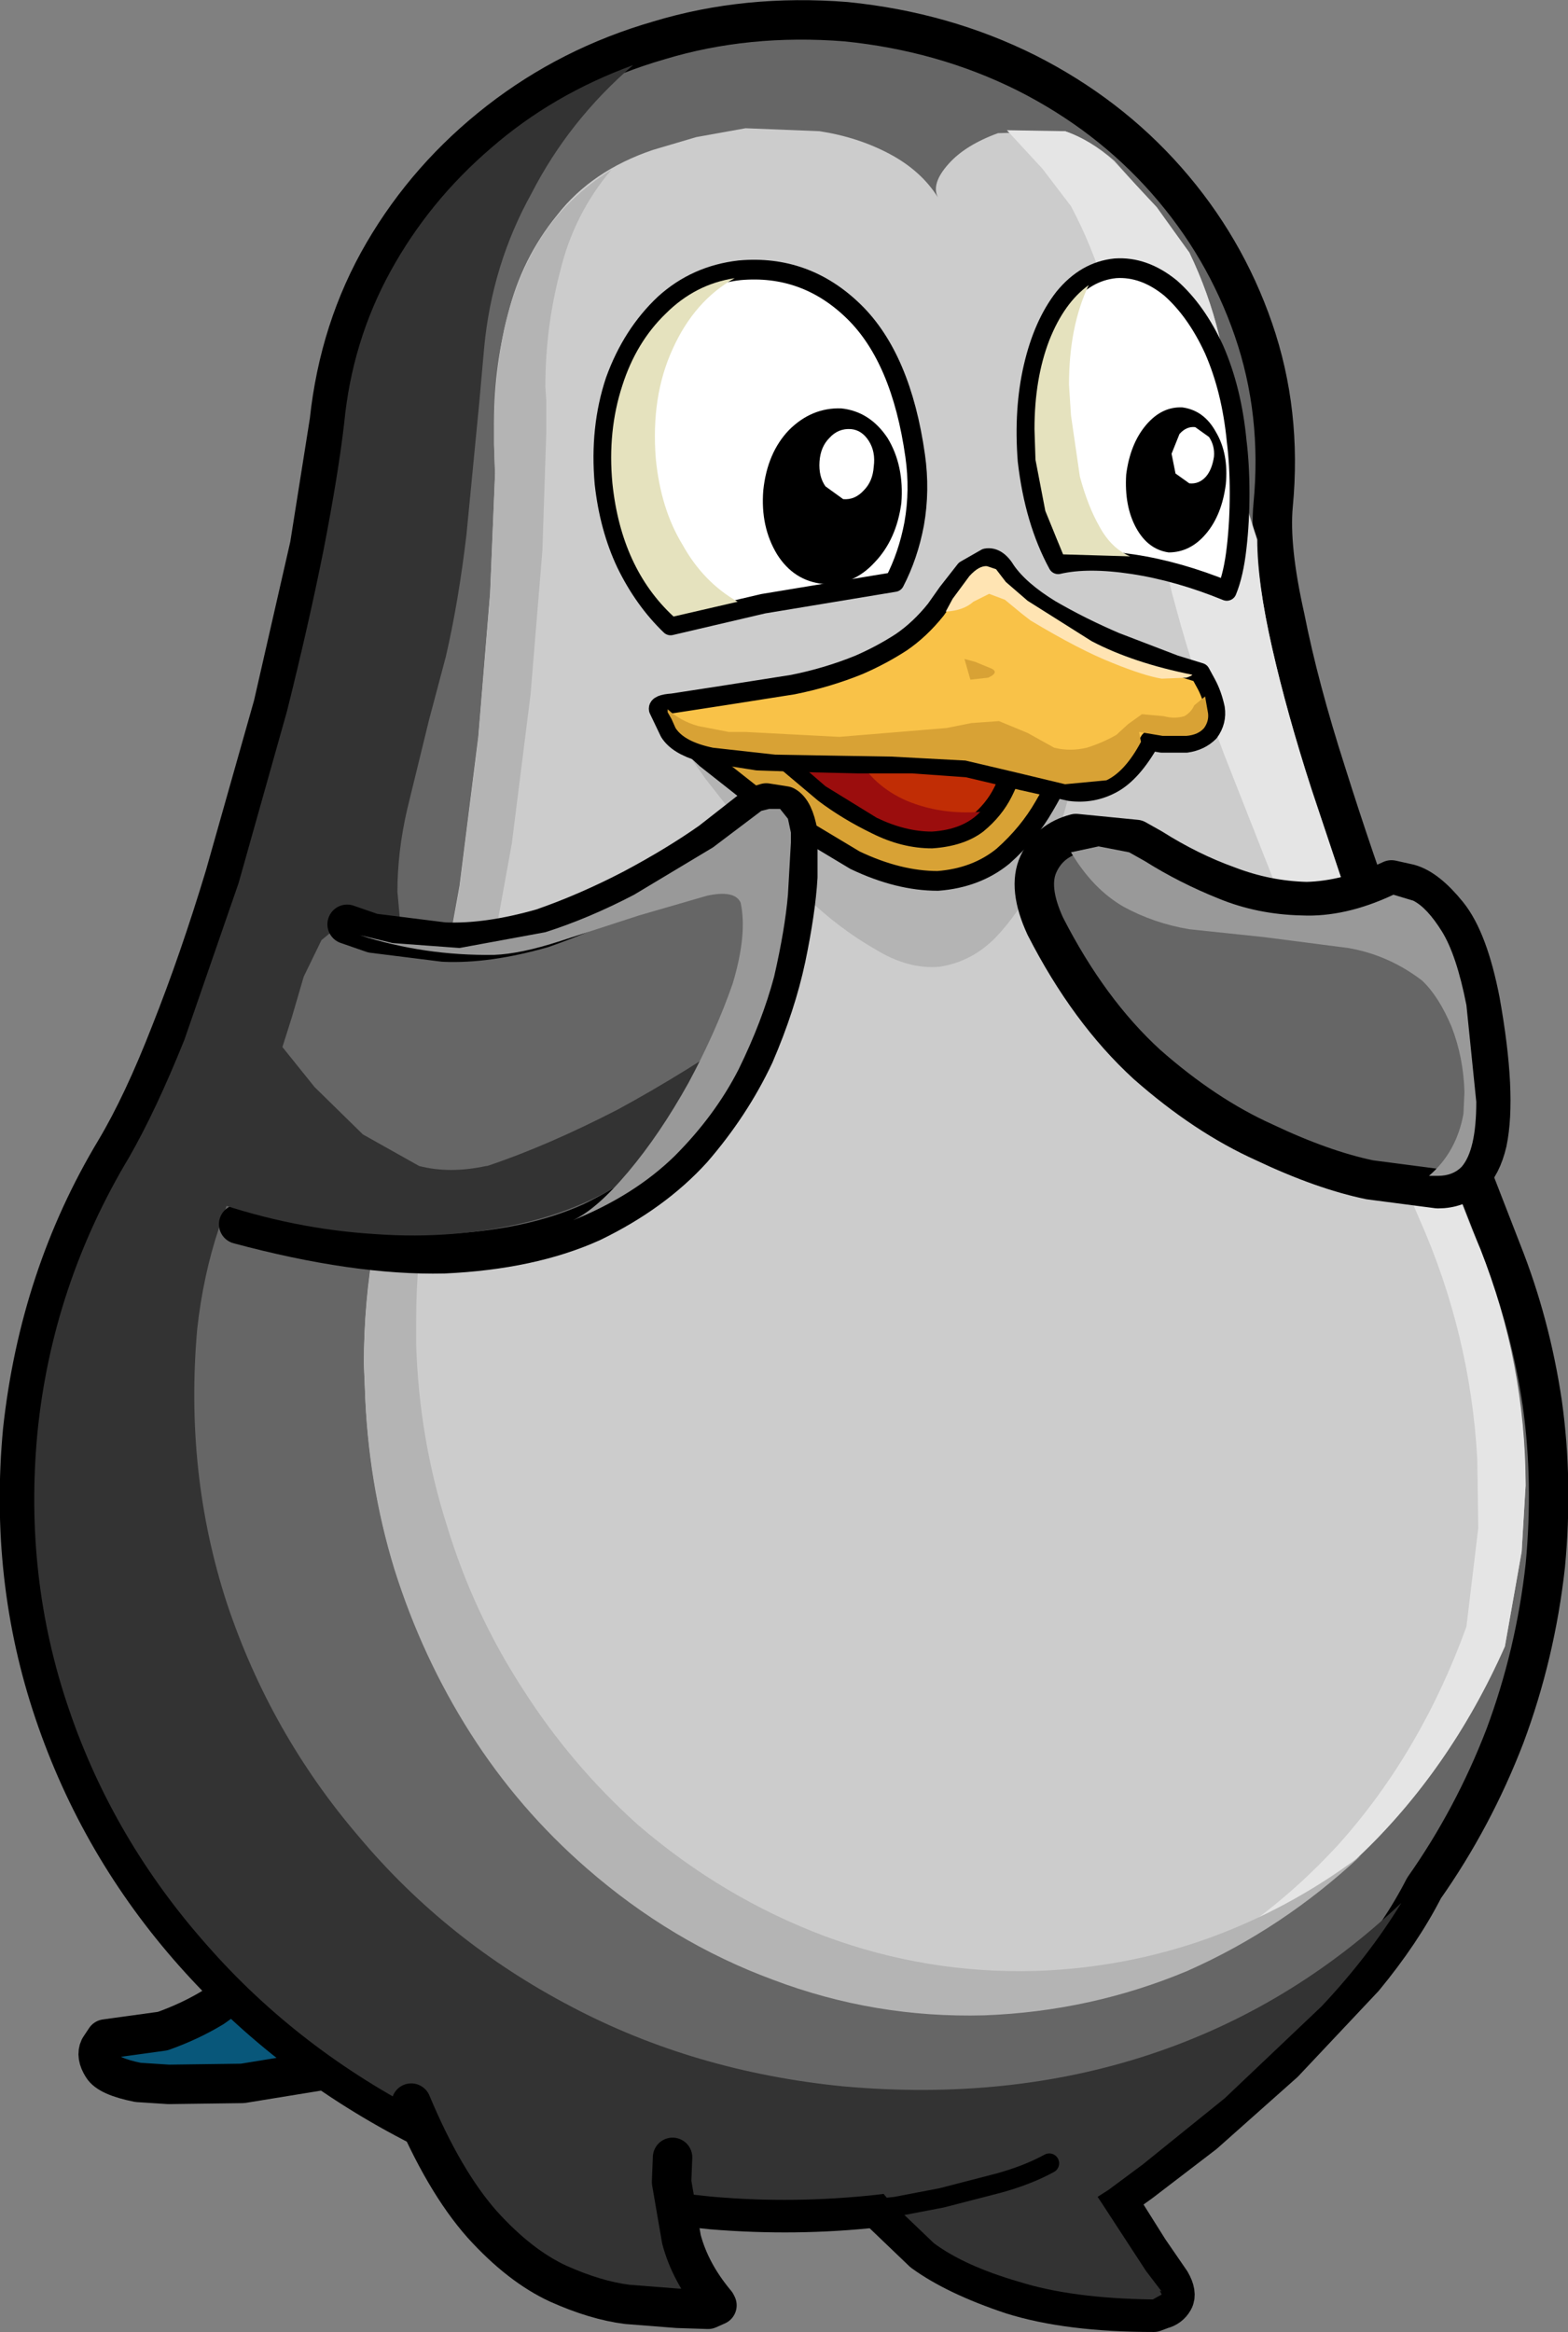 <?xml version="1.0" encoding="UTF-8" standalone="no"?>
<svg xmlns:xlink="http://www.w3.org/1999/xlink" height="118.2px" width="79.5px" xmlns="http://www.w3.org/2000/svg">
  <rect width="100%" height="100%" fill="#808080" stroke="none"/>
  <g transform="matrix(1, 0, 0, 1, 63.35, 72.7)">
    <path d="M-43.55 30.45 Q-44.7 31.65 -46.75 32.2 L-51.05 32.9 -54.8 32.95 -56.35 32.85 Q-57.85 32.55 -58.15 32.05 -58.5 31.5 -58.3 31.1 L-58.0 30.65 -55.1 30.25 Q-53.7 29.75 -52.55 29.05 L-50.8 27.8 -50.15 27.2 -43.55 30.45" fill="#08577a" fill-rule="evenodd" stroke="none"/>
    <path d="M-50.15 27.2 L-50.8 27.8 -52.55 29.05 Q-53.7 29.75 -55.1 30.25 L-58.0 30.65 -58.3 31.1 Q-58.5 31.5 -58.15 32.05 -57.85 32.55 -56.35 32.85 L-54.8 32.95 -51.05 32.9 -46.75 32.2 Q-44.7 31.65 -43.55 30.45" fill="none" stroke="#000000" stroke-linecap="round" stroke-linejoin="round" stroke-width="2.0"/>
    <path d="M1.2 -47.1 Q1.0 -44.95 1.8 -41.4 2.5 -37.85 3.9 -33.5 5.25 -29.2 6.9 -24.7 L10.1 -16.2 12.8 -9.25 Q14.25 -5.6 14.85 -1.55 15.4 2.4 15.0 6.65 14.5 11.15 12.95 15.3 11.35 19.45 8.85 23.0 7.7 25.25 5.8 27.55 L1.75 31.85 -2.3 35.45 -5.5 37.9 -6.75 38.8 -6.2 39.6 -5.1 41.35 -4.0 42.95 Q-3.65 43.55 -3.85 43.9 -4.05 44.25 -4.45 44.35 L-4.85 44.5 Q-9.2 44.5 -12.05 43.6 -14.9 42.65 -16.55 41.45 L-18.9 39.2 Q-23.0 39.65 -27.25 39.3 -35.3 38.5 -42.0 35.1 -48.7 31.7 -53.5 26.3 -58.3 20.9 -60.6 14.1 -62.9 7.3 -62.2 -0.2 -61.35 -8.0 -57.5 -14.4 -56.1 -16.75 -54.7 -20.35 -53.25 -24.0 -51.95 -28.3 L-49.5 -36.95 -47.65 -45.05 -46.65 -51.35 Q-46.15 -56.05 -43.9 -59.9 -41.65 -63.75 -38.05 -66.55 -34.45 -69.35 -29.95 -70.65 -25.5 -72.0 -20.45 -71.6 -15.5 -71.1 -11.3 -69.0 -7.15 -66.9 -4.2 -63.55 -1.25 -60.2 0.2 -56.0 1.65 -51.8 1.2 -47.1" fill="#666666" fill-rule="evenodd" stroke="none"/>
    <path d="M1.2 -47.1 Q1.65 -51.8 0.2 -56.0 -1.25 -60.2 -4.2 -63.55 -7.15 -66.9 -11.3 -69.0 -15.5 -71.1 -20.45 -71.6 -25.5 -72.0 -29.95 -70.65 -34.45 -69.35 -38.05 -66.55 -41.65 -63.75 -43.9 -59.9 -46.15 -56.05 -46.65 -51.35 L-47.65 -45.05 -49.5 -36.95 -51.95 -28.3 Q-53.25 -24.0 -54.7 -20.35 -56.1 -16.75 -57.5 -14.4 -61.35 -8.0 -62.2 -0.2 -62.9 7.3 -60.6 14.1 -58.3 20.9 -53.5 26.3 -48.7 31.7 -42.0 35.1 -35.3 38.5 -27.25 39.3 -23.0 39.65 -18.9 39.2 L-16.55 41.45 Q-14.9 42.65 -12.05 43.6 -9.2 44.5 -4.85 44.5 L-4.45 44.35 Q-4.05 44.25 -3.85 43.9 -3.65 43.55 -4.0 42.95 L-5.1 41.35 -6.2 39.6 -6.75 38.8 -5.5 37.9 -2.3 35.45 1.75 31.85 5.8 27.55 Q7.7 25.25 8.85 23.0 11.35 19.45 12.95 15.3 14.5 11.15 15.0 6.65 15.4 2.4 14.85 -1.55 14.25 -5.6 12.8 -9.25 L10.1 -16.2 6.9 -24.7 Q5.25 -29.2 3.9 -33.5 2.5 -37.85 1.8 -41.4 1.0 -44.95 1.2 -47.1" fill="none" stroke="#000000" stroke-linecap="round" stroke-linejoin="round" stroke-width="2.0"/>
    <path d="M-36.4 -62.9 Q-38.4 -59.3 -38.8 -55.1 L-39.05 -52.3 -39.7 -45.6 Q-40.1 -42.2 -40.75 -39.4 L-41.6 -36.2 -42.7 -31.7 Q-43.2 -29.55 -43.2 -27.5 L-43.05 -25.85 Q-44.5 -26.55 -45.65 -26.2 L-47.05 -25.05 -47.95 -23.2 -48.55 -21.15 -48.85 -20.2 Q-49.65 -17.65 -50.6 -15.25 L-52.25 -10.45 Q-53.05 -8.05 -53.35 -5.35 -54.0 1.95 -51.85 8.55 -49.65 15.15 -45.15 20.4 -40.7 25.7 -34.4 29.0 -28.15 32.3 -20.6 33.05 -12.25 33.8 -5.1 31.45 2.05 29.1 7.7 23.75 6.05 26.45 3.65 29.0 L-1.25 33.65 -5.4 37.0 -7.15 38.3 -7.7 38.65 -7.5 38.95 -5.25 42.4 -4.45 43.45 -4.55 43.4 -4.45 43.6 -4.9 43.85 Q-9.0 43.8 -11.7 42.95 -14.45 42.15 -16.0 41.0 L-18.3 38.8 -18.55 38.5 -18.95 38.55 Q-23.1 39.0 -27.15 38.65 -35.05 37.9 -41.6 34.55 -48.2 31.2 -52.85 25.9 -57.6 20.55 -59.85 13.95 -62.15 7.25 -61.45 -0.1 -60.7 -7.55 -56.8 -14.05 -55.45 -16.4 -54.0 -20.0 L-51.25 -27.95 -48.8 -36.65 Q-47.7 -41.05 -46.95 -44.8 -46.2 -48.65 -45.9 -51.25 -45.5 -55.4 -43.55 -58.95 -41.6 -62.5 -38.45 -65.2 -35.35 -67.9 -31.25 -69.4 -34.5 -66.6 -36.4 -62.9" fill="#333333" fill-rule="evenodd" stroke="none"/>
    <path d="M0.4 -45.35 Q0.4 -43.15 1.15 -39.85 1.9 -36.55 3.15 -32.7 L5.8 -24.75 8.7 -17.05 11.3 -10.4 11.7 -9.4 Q13.95 -3.6 14.0 2.6 L13.8 5.95 12.95 10.75 Q10.5 16.3 6.5 20.45 2.45 24.55 -2.6 26.85 -7.7 29.1 -13.45 29.35 -19.0 29.45 -24.15 27.6 -29.3 25.7 -33.6 21.95 -37.05 18.9 -39.5 15.05 -41.95 11.2 -43.35 6.8 -44.7 2.35 -44.85 -2.4 L-44.9 -3.6 Q-44.9 -9.85 -42.75 -15.6 -42.0 -17.75 -41.3 -20.9 L-40.05 -27.8 -39.1 -35.35 -38.5 -42.65 -38.25 -48.7 -38.3 -50.2 -38.3 -50.9 Q-38.35 -53.9 -37.6 -56.75 -36.9 -59.6 -35.1 -61.8 -33.35 -64.05 -30.25 -65.1 L-28.05 -65.75 -25.55 -66.2 -21.8 -66.05 Q-19.85 -65.75 -18.25 -64.9 -16.65 -64.05 -15.8 -62.7 -16.15 -63.4 -15.25 -64.4 -14.4 -65.35 -12.75 -65.95 L-9.35 -66.05 Q-8.05 -65.6 -6.85 -64.55 L-4.75 -62.2 -3.05 -59.9 Q-1.1 -55.85 -0.95 -51.3 -0.9 -49.25 0.4 -45.35" fill="#cccccc" fill-rule="evenodd" stroke="none"/>
    <path d="M0.35 -45.4 Q0.4 -43.15 1.15 -39.85 1.9 -36.55 3.15 -32.65 L5.8 -24.75 8.7 -17.05 11.25 -10.4 11.7 -9.4 Q14.0 -3.6 14.0 2.6 L13.8 5.95 12.95 10.75 Q10.15 17.05 5.5 21.45 0.75 25.8 -5.2 27.85 0.35 25.35 4.55 20.75 8.7 16.1 11.0 9.75 L11.6 4.75 11.55 1.25 Q11.2 -5.1 8.6 -10.95 L8.15 -12.0 5.15 -18.7 1.85 -26.5 -1.3 -34.5 Q-2.8 -38.45 -3.7 -41.8 -4.65 -45.2 -4.8 -47.5 -6.25 -51.4 -6.45 -53.5 -6.9 -58.2 -9.05 -62.25 L-10.5 -64.15 -12.3 -66.1 -9.35 -66.05 Q-8.05 -65.6 -6.9 -64.55 L-4.7 -62.2 -3.05 -59.9 Q-1.1 -55.85 -0.95 -51.3 -0.9 -49.25 0.35 -45.4" fill="#e5e5e5" fill-rule="evenodd" stroke="none"/>
    <path d="M-35.95 -60.6 Q-34.6 -62.7 -32.35 -64.1 -34.25 -61.85 -34.95 -58.95 -35.7 -56.1 -35.7 -53.1 L-35.65 -52.35 -35.65 -50.85 -35.85 -44.8 -36.45 -37.5 -37.4 -29.95 -38.65 -23.05 -40.15 -17.75 Q-42.25 -11.95 -42.25 -5.75 L-42.25 -4.55 Q-42.1 0.2 -40.7 4.6 -39.35 9.05 -36.85 12.9 -34.4 16.75 -31.0 19.8 -26.7 23.5 -21.5 25.45 -16.35 27.35 -10.85 27.2 -6.3 27.05 -2.1 25.55 2.05 24.05 5.65 21.35 1.7 25.05 -3.15 27.2 -8.05 29.25 -13.45 29.45 -19.0 29.6 -24.15 27.65 -29.3 25.75 -33.6 22.0 -37.05 19.0 -39.5 15.15 -41.95 11.3 -43.35 6.85 -44.7 2.45 -44.85 -2.3 L-44.9 -3.5 Q-44.9 -9.75 -42.75 -15.5 -42.0 -17.65 -41.3 -20.8 L-40.05 -27.7 -39.1 -35.25 -38.5 -42.55 -38.25 -48.6 -38.3 -50.1 -38.3 -50.85 Q-38.3 -53.45 -37.8 -55.95 -37.25 -58.5 -35.95 -60.6" fill="#b4b4b4" fill-rule="evenodd" stroke="none"/>
    <path d="M-8.35 -35.5 L-8.6 -34.3 -9.4 -31.5 Q-9.95 -29.8 -10.85 -28.1 -11.7 -26.4 -12.9 -25.15 -14.1 -23.95 -15.7 -23.7 -17.3 -23.55 -19.0 -24.6 -20.75 -25.6 -22.45 -27.2 L-25.4 -30.45 -27.6 -33.25 -28.4 -34.4 -8.35 -35.5" fill="#b4b4b4" fill-rule="evenodd" stroke="none"/>
    <path d="M-10.4 -31.85 Q-11.2 -30.45 -12.5 -29.3 -13.85 -28.2 -15.8 -28.05 -17.8 -28.05 -20.0 -29.1 L-24.25 -31.65 -27.55 -34.25 -28.85 -35.45 -8.85 -35.5 -9.2 -34.35 Q-9.55 -33.3 -10.4 -31.85" fill="#d8a235" fill-rule="evenodd" stroke="none"/>
    <path d="M-10.4 -31.85 Q-9.55 -33.3 -9.2 -34.35 L-8.85 -35.5 -28.85 -35.45 -27.55 -34.25 -24.25 -31.65 -20.0 -29.1 Q-17.8 -28.05 -15.8 -28.05 -13.85 -28.2 -12.5 -29.3 -11.2 -30.45 -10.4 -31.85" fill="none" stroke="#000000" stroke-linecap="round" stroke-linejoin="round" stroke-width="1.0"/>
    <path d="M-11.8 -34.85 L-11.95 -34.15 Q-12.05 -33.45 -12.5 -32.55 -12.95 -31.65 -13.8 -30.95 -14.65 -30.3 -16.1 -30.2 -17.5 -30.2 -18.9 -30.9 -20.35 -31.6 -21.55 -32.5 L-23.45 -34.1 -24.25 -34.8 -11.8 -34.85" fill="#c12d05" fill-rule="evenodd" stroke="none"/>
    <path d="M-11.8 -34.85 L-24.25 -34.8 -23.45 -34.1 -21.55 -32.5 Q-20.35 -31.6 -18.9 -30.9 -17.5 -30.2 -16.1 -30.2 -14.65 -30.3 -13.8 -30.95 -12.95 -31.65 -12.5 -32.55 -12.05 -33.45 -11.95 -34.15 L-11.8 -34.85" fill="none" stroke="#000000" stroke-linecap="round" stroke-linejoin="round" stroke-width="1.0"/>
    <path d="M-19.95 -34.45 Q-19.1 -32.85 -17.35 -32.1 -15.65 -31.4 -13.65 -31.55 -14.5 -30.65 -16.1 -30.55 -17.45 -30.55 -18.9 -31.25 L-21.5 -32.85 -23.35 -34.45 -22.05 -34.45 -19.95 -34.45" fill="#9b0d0d" fill-rule="evenodd" stroke="none"/>
    <path d="M-45.75 -25.85 L-44.45 -25.4 -40.85 -24.95 Q-38.65 -24.85 -35.85 -25.65 -33.55 -26.45 -31.25 -27.65 -29.0 -28.85 -27.3 -30.05 L-25.0 -31.85 -24.5 -32.0 -23.55 -31.85 Q-23.1 -31.6 -22.9 -30.5 L-22.9 -28.25 Q-23.0 -26.55 -23.5 -24.15 -24.0 -21.8 -25.1 -19.25 -26.3 -16.7 -28.25 -14.45 -30.25 -12.25 -33.35 -10.75 -36.45 -9.35 -40.85 -9.15 -45.3 -9.05 -51.25 -10.65 L-45.75 -25.85" fill="#666666" fill-rule="evenodd" stroke="none"/>
    <path d="M-45.75 -25.85 L-44.45 -25.4 -40.85 -24.95 Q-38.65 -24.85 -35.85 -25.65 -33.55 -26.45 -31.25 -27.65 -29.0 -28.85 -27.3 -30.05 L-25.0 -31.85 -24.5 -32.0 -23.55 -31.85 Q-23.1 -31.6 -22.9 -30.5 L-22.9 -28.25 Q-23.0 -26.55 -23.5 -24.15 -24.0 -21.8 -25.1 -19.25 -26.3 -16.7 -28.25 -14.45 -30.25 -12.25 -33.35 -10.75 -36.45 -9.35 -40.85 -9.15 -45.3 -9.05 -51.25 -10.65" fill="none" stroke="#000000" stroke-linecap="round" stroke-linejoin="round" stroke-width="2.0"/>
    <path d="M-44.95 -15.2 L-42.1 -13.6 Q-40.55 -13.2 -38.7 -13.6 L-38.65 -13.6 Q-35.65 -14.6 -32.05 -16.45 -28.55 -18.35 -25.1 -20.75 -26.8 -16.65 -29.75 -14.2 -32.7 -11.75 -36.45 -10.8 -40.25 -9.85 -44.35 -10.15 -48.45 -10.4 -52.55 -11.8 -52.45 -12.75 -52.7 -13.5 L-53.15 -15.15 Q-53.4 -16.05 -53.1 -17.0 L-52.55 -17.9 -51.6 -19.2 -50.4 -20.2 -49.45 -20.15 -47.4 -17.6 -44.95 -15.2" fill="#333333" fill-rule="evenodd" stroke="none"/>
    <path d="M-45.1 -25.3 L-43.45 -24.9 -40.05 -24.65 -35.7 -25.45 Q-33.5 -26.15 -31.2 -27.35 L-27.2 -29.75 -24.75 -31.6 -24.35 -31.7 -23.8 -31.7 -23.4 -31.2 -23.25 -30.5 -23.25 -30.0 -23.4 -27.35 Q-23.55 -25.6 -24.1 -23.2 -24.7 -20.95 -25.9 -18.5 -27.1 -16.15 -29.15 -14.1 -31.2 -12.1 -34.3 -10.85 -33.1 -11.4 -31.5 -13.3 -29.9 -15.2 -28.45 -17.8 -27.05 -20.4 -26.2 -22.85 -25.45 -25.35 -25.8 -26.95 -26.1 -27.6 -27.5 -27.3 L-30.95 -26.3 -34.95 -25.0 Q-36.95 -24.35 -38.3 -24.3 -41.85 -24.25 -45.1 -25.3" fill="#999999" fill-rule="evenodd" stroke="none"/>
    <path d="M8.1 -27.9 Q9.0 -27.65 10.05 -26.35 11.1 -25.05 11.7 -21.95 12.55 -17.2 12.05 -14.8 11.5 -12.45 9.55 -12.45 L6.1 -12.9 Q3.7 -13.4 0.75 -14.8 -2.25 -16.15 -5.2 -18.75 -8.15 -21.45 -10.35 -25.75 -11.25 -27.7 -10.7 -28.9 -10.15 -30.1 -8.8 -30.45 L-5.75 -30.15 -4.95 -29.7 Q-3.05 -28.5 -1.1 -27.8 0.85 -27.05 2.9 -27.0 4.95 -27.05 7.2 -28.1 L8.1 -27.9" fill="#666666" fill-rule="evenodd" stroke="none"/>
    <path d="M8.1 -27.9 Q9.0 -27.65 10.05 -26.35 11.1 -25.05 11.7 -21.95 12.55 -17.2 12.05 -14.8 11.5 -12.45 9.55 -12.45 L6.1 -12.9 Q3.7 -13.4 0.75 -14.8 -2.25 -16.15 -5.2 -18.75 -8.15 -21.45 -10.35 -25.75 -11.25 -27.7 -10.7 -28.9 -10.15 -30.1 -8.8 -30.45 L-5.75 -30.15 -4.95 -29.7 Q-3.05 -28.5 -1.1 -27.8 0.85 -27.05 2.9 -27.0 4.95 -27.05 7.2 -28.1 L8.1 -27.9" fill="none" stroke="#000000" stroke-linecap="round" stroke-linejoin="round" stroke-width="2.0"/>
    <path d="M7.3 -27.35 L8.3 -27.05 Q9.0 -26.7 9.75 -25.5 10.5 -24.3 11.0 -21.75 L11.5 -16.85 Q11.5 -14.4 10.75 -13.55 10.3 -13.1 9.55 -13.1 L9.4 -13.1 9.1 -13.1 Q10.5 -14.3 10.85 -16.25 L10.9 -17.35 Q10.85 -19.1 10.25 -20.65 9.6 -22.2 8.75 -23.0 7.05 -24.3 5.0 -24.65 L0.75 -25.2 -3.05 -25.6 Q-4.85 -25.9 -6.4 -26.75 -7.95 -27.65 -9.05 -29.5 L-7.65 -29.8 -6.1 -29.5 -5.3 -29.05 Q-3.55 -27.95 -1.55 -27.15 0.4 -26.35 2.65 -26.3 4.85 -26.2 7.3 -27.35" fill="#999999" fill-rule="evenodd" stroke="none"/>
    <path d="M-29.25 36.65 L-29.3 37.9 -28.8 40.8 Q-28.35 42.5 -27.05 44.05 L-27.0 44.15 -27.45 44.35 -29.0 44.3 -31.55 44.1 Q-33.15 43.9 -35.05 43.05 -37.0 42.15 -38.9 40.05 -40.85 37.85 -42.5 33.9 L-29.25 36.65" fill="#333333" fill-rule="evenodd" stroke="none"/>
    <path d="M-29.25 36.65 L-29.3 37.9 -28.8 40.8 Q-28.35 42.5 -27.05 44.05 L-27.0 44.15 -27.45 44.35 -29.0 44.3 -31.55 44.1 Q-33.15 43.9 -35.05 43.05 -37.0 42.15 -38.9 40.05 -40.85 37.85 -42.5 33.9" fill="none" stroke="#000000" stroke-linecap="round" stroke-linejoin="round" stroke-width="2.0"/>
    <path d="M-18.95 39.25 L-17.95 39.15 -15.6 38.7 -12.7 37.95 Q-11.25 37.55 -10.15 36.95" fill="none" stroke="#000000" stroke-linecap="round" stroke-linejoin="round" stroke-width="1.0"/>
    <path d="M-3.8 -39.0 L-2.5 -38.6 -2.2 -38.05 Q-1.9 -37.5 -1.75 -36.8 -1.65 -36.15 -2.05 -35.6 -2.5 -35.15 -3.2 -35.05 L-4.45 -35.05 -5.05 -35.15 Q-5.95 -33.55 -6.95 -33.0 -7.95 -32.45 -9.1 -32.6 L-11.55 -33.15 -14.3 -33.8 -17.1 -34.0 -19.9 -34.0 -22.0 -34.05 -24.95 -34.15 -27.8 -34.6 Q-29.0 -34.95 -29.4 -35.6 L-29.95 -36.75 Q-30.0 -37.0 -29.25 -37.05 L-26.65 -37.45 -23.15 -38.0 Q-21.4 -38.35 -19.8 -39.0 -18.65 -39.5 -17.65 -40.15 -16.7 -40.8 -15.9 -41.8 L-15.3 -42.65 -14.4 -43.8 -13.35 -44.4 Q-12.8 -44.5 -12.35 -43.75 -11.65 -42.75 -10.1 -41.8 -8.55 -40.9 -6.8 -40.15 L-3.8 -39.0" fill="#f9c248" fill-rule="evenodd" stroke="none"/>
    <path d="M-3.8 -39.0 L-2.5 -38.6 -2.2 -38.05 Q-1.9 -37.5 -1.75 -36.8 -1.65 -36.15 -2.05 -35.6 -2.5 -35.15 -3.2 -35.05 L-4.45 -35.05 -5.05 -35.15 Q-5.95 -33.55 -6.95 -33.0 -7.95 -32.45 -9.1 -32.6 L-11.55 -33.15 -14.3 -33.8 -17.1 -34.0 -19.9 -34.0 -22.0 -34.05 -24.95 -34.15 -27.8 -34.6 Q-29.0 -34.95 -29.4 -35.6 L-29.95 -36.75 Q-30.0 -37.0 -29.25 -37.05 L-26.65 -37.45 -23.15 -38.0 Q-21.4 -38.35 -19.8 -39.0 -18.65 -39.5 -17.65 -40.15 -16.7 -40.8 -15.9 -41.8 L-15.3 -42.65 -14.4 -43.8 -13.35 -44.4 Q-12.8 -44.5 -12.35 -43.75 -11.65 -42.75 -10.1 -41.8 -8.55 -40.9 -6.8 -40.15 L-3.8 -39.0" fill="none" stroke="#000000" stroke-linecap="round" stroke-linejoin="round" stroke-width="1.0"/>
    <path d="M-2.3 -35.8 Q-2.6 -35.45 -3.2 -35.4 L-4.4 -35.4 -5.3 -35.55 -5.6 -35.6 -5.5 -35.1 Q-6.3 -33.6 -7.25 -33.15 L-9.35 -32.95 -11.85 -33.55 -14.4 -34.15 -18.15 -34.35 -21.2 -34.4 -24.05 -34.45 -27.2 -34.8 Q-28.65 -35.1 -29.1 -35.8 L-29.3 -36.25 -29.5 -36.6 -29.5 -36.75 Q-28.85 -36.15 -27.95 -35.9 L-26.4 -35.6 -25.55 -35.6 -20.8 -35.35 -15.35 -35.8 -14.1 -36.05 -12.7 -36.15 -11.25 -35.55 -9.9 -34.8 Q-9.1 -34.6 -8.25 -34.8 -7.45 -35.05 -6.75 -35.45 L-6.15 -36.0 -5.45 -36.5 -4.35 -36.4 Q-3.8 -36.25 -3.3 -36.4 -2.95 -36.6 -2.8 -36.95 L-2.25 -37.4 -2.1 -36.55 Q-2.05 -36.15 -2.3 -35.8" fill="#d8a235" fill-rule="evenodd" stroke="none"/>
    <path d="M-14.45 -39.3 L-13.9 -39.15 -13.05 -38.8 Q-12.7 -38.6 -13.25 -38.35 L-14.15 -38.25 -14.45 -39.3" fill="#d8a235" fill-rule="evenodd" stroke="none"/>
    <path d="M-6.95 -39.1 Q-8.6 -39.75 -11.1 -41.25 L-11.55 -41.6 -12.4 -42.3 -13.2 -42.6 -14.0 -42.2 Q-14.5 -41.75 -15.4 -41.7 L-15.05 -42.35 -14.2 -43.5 Q-13.7 -44.05 -13.3 -44.0 L-12.85 -43.85 -12.35 -43.2 -11.25 -42.25 -8.0 -40.2 Q-5.9 -39.1 -2.9 -38.5 -2.9 -38.45 -3.2 -38.35 L-4.45 -38.3 Q-5.35 -38.45 -6.95 -39.1" fill="#ffe4b3" fill-rule="evenodd" stroke="none"/>
    <path d="M-16.95 -49.6 Q-16.7 -47.85 -17.0 -46.15 -17.3 -44.55 -18.0 -43.2 L-24.65 -42.1 -29.35 -41.0 Q-30.7 -42.3 -31.6 -44.15 -32.45 -45.95 -32.7 -48.2 -32.95 -51.0 -32.15 -53.4 -31.3 -55.75 -29.65 -57.3 -28.05 -58.75 -25.85 -59.0 -22.5 -59.3 -20.05 -56.9 -17.65 -54.55 -16.95 -49.6" fill="#ffffff" fill-rule="evenodd" stroke="none"/>
    <path d="M-16.95 -49.6 Q-17.65 -54.55 -20.05 -56.9 -22.5 -59.3 -25.85 -59.0 -28.05 -58.75 -29.65 -57.3 -31.3 -55.75 -32.15 -53.4 -32.95 -51.0 -32.7 -48.2 -32.45 -45.95 -31.6 -44.15 -30.7 -42.3 -29.35 -41.0 L-24.65 -42.1 -18.0 -43.2 Q-17.3 -44.55 -17.0 -46.15 -16.7 -47.85 -16.95 -49.6" fill="none" stroke="#000000" stroke-linecap="round" stroke-linejoin="round" stroke-width="1.0"/>
    <path d="M-30.1 -49.45 Q-29.85 -46.9 -28.75 -45.1 -27.7 -43.2 -25.95 -42.2 L-29.2 -41.45 Q-31.85 -43.9 -32.3 -48.2 -32.55 -50.85 -31.8 -53.15 -31.1 -55.35 -29.6 -56.8 -28.1 -58.3 -26.1 -58.6 -28.15 -57.45 -29.25 -55.0 -30.35 -52.6 -30.1 -49.45" fill="#e5e2be" fill-rule="evenodd" stroke="none"/>
    <path d="M-21.6 -43.1 Q-23.1 -43.25 -23.95 -44.6 -24.8 -46.0 -24.65 -47.85 -24.45 -49.75 -23.35 -50.9 -22.2 -52.05 -20.7 -52.0 -19.25 -51.85 -18.35 -50.5 -17.5 -49.1 -17.65 -47.2 -17.9 -45.35 -19.0 -44.2 -20.1 -43.0 -21.6 -43.1" fill="#000000" fill-rule="evenodd" stroke="none"/>
    <path d="M-19.05 -49.05 Q-19.1 -48.3 -19.55 -47.85 -20.0 -47.35 -20.6 -47.4 L-21.5 -48.05 Q-21.85 -48.55 -21.8 -49.3 -21.75 -50.05 -21.3 -50.5 -20.85 -51.0 -20.2 -50.95 -19.65 -50.9 -19.3 -50.35 -18.95 -49.8 -19.05 -49.05" fill="#ffffff" fill-rule="evenodd" stroke="none"/>
    <path d="M-4.0 -58.1 Q-2.7 -56.95 -1.8 -55.0 -0.9 -52.95 -0.65 -50.35 -0.5 -49.15 -0.5 -47.7 -0.5 -46.25 -0.65 -44.95 -0.8 -43.6 -1.15 -42.75 -3.6 -43.75 -5.9 -44.1 -8.2 -44.45 -9.7 -44.1 -10.9 -46.3 -11.25 -49.35 -11.45 -51.95 -10.95 -54.1 -10.45 -56.25 -9.4 -57.6 -8.3 -58.95 -6.8 -59.1 -5.35 -59.2 -4.0 -58.1" fill="#ffffff" fill-rule="evenodd" stroke="none"/>
    <path d="M-4.0 -58.1 Q-5.35 -59.2 -6.8 -59.1 -8.3 -58.95 -9.4 -57.6 -10.45 -56.25 -10.95 -54.1 -11.45 -51.95 -11.25 -49.35 -10.9 -46.3 -9.7 -44.1 -8.2 -44.45 -5.9 -44.1 -3.6 -43.75 -1.15 -42.75 -0.8 -43.6 -0.65 -44.95 -0.5 -46.25 -0.5 -47.7 -0.5 -49.15 -0.65 -50.35 -0.9 -52.95 -1.8 -55.0 -2.7 -56.95 -4.0 -58.1" fill="none" stroke="#000000" stroke-linecap="round" stroke-linejoin="round" stroke-width="1.0"/>
    <path d="M-10.9 -50.95 Q-10.9 -53.5 -10.15 -55.45 -9.4 -57.35 -8.15 -58.25 -9.15 -56.15 -9.15 -53.2 L-9.05 -51.65 -8.6 -48.55 Q-8.2 -47.05 -7.6 -46.0 -7.0 -44.9 -6.05 -44.5 L-7.75 -44.55 -9.45 -44.6 -10.35 -46.8 -10.85 -49.4 -10.9 -50.95" fill="#e5e2be" fill-rule="evenodd" stroke="none"/>
    <path d="M-1.2 -48.15 Q-1.4 -46.6 -2.2 -45.65 -3.0 -44.7 -4.1 -44.7 -5.15 -44.85 -5.75 -45.95 -6.35 -47.05 -6.25 -48.65 -6.05 -50.2 -5.25 -51.15 -4.45 -52.1 -3.4 -52.05 -2.3 -51.9 -1.7 -50.8 -1.05 -49.7 -1.2 -48.15" fill="#000000" fill-rule="evenodd" stroke="none"/>
    <path d="M-1.8 -49.55 Q-1.9 -48.9 -2.2 -48.55 -2.55 -48.15 -3.05 -48.2 L-3.75 -48.7 -3.95 -49.7 -3.55 -50.7 Q-3.2 -51.1 -2.75 -51.05 L-2.05 -50.55 Q-1.75 -50.1 -1.8 -49.55" fill="#ffffff" fill-rule="evenodd" stroke="none"/>
  </g>
</svg>
